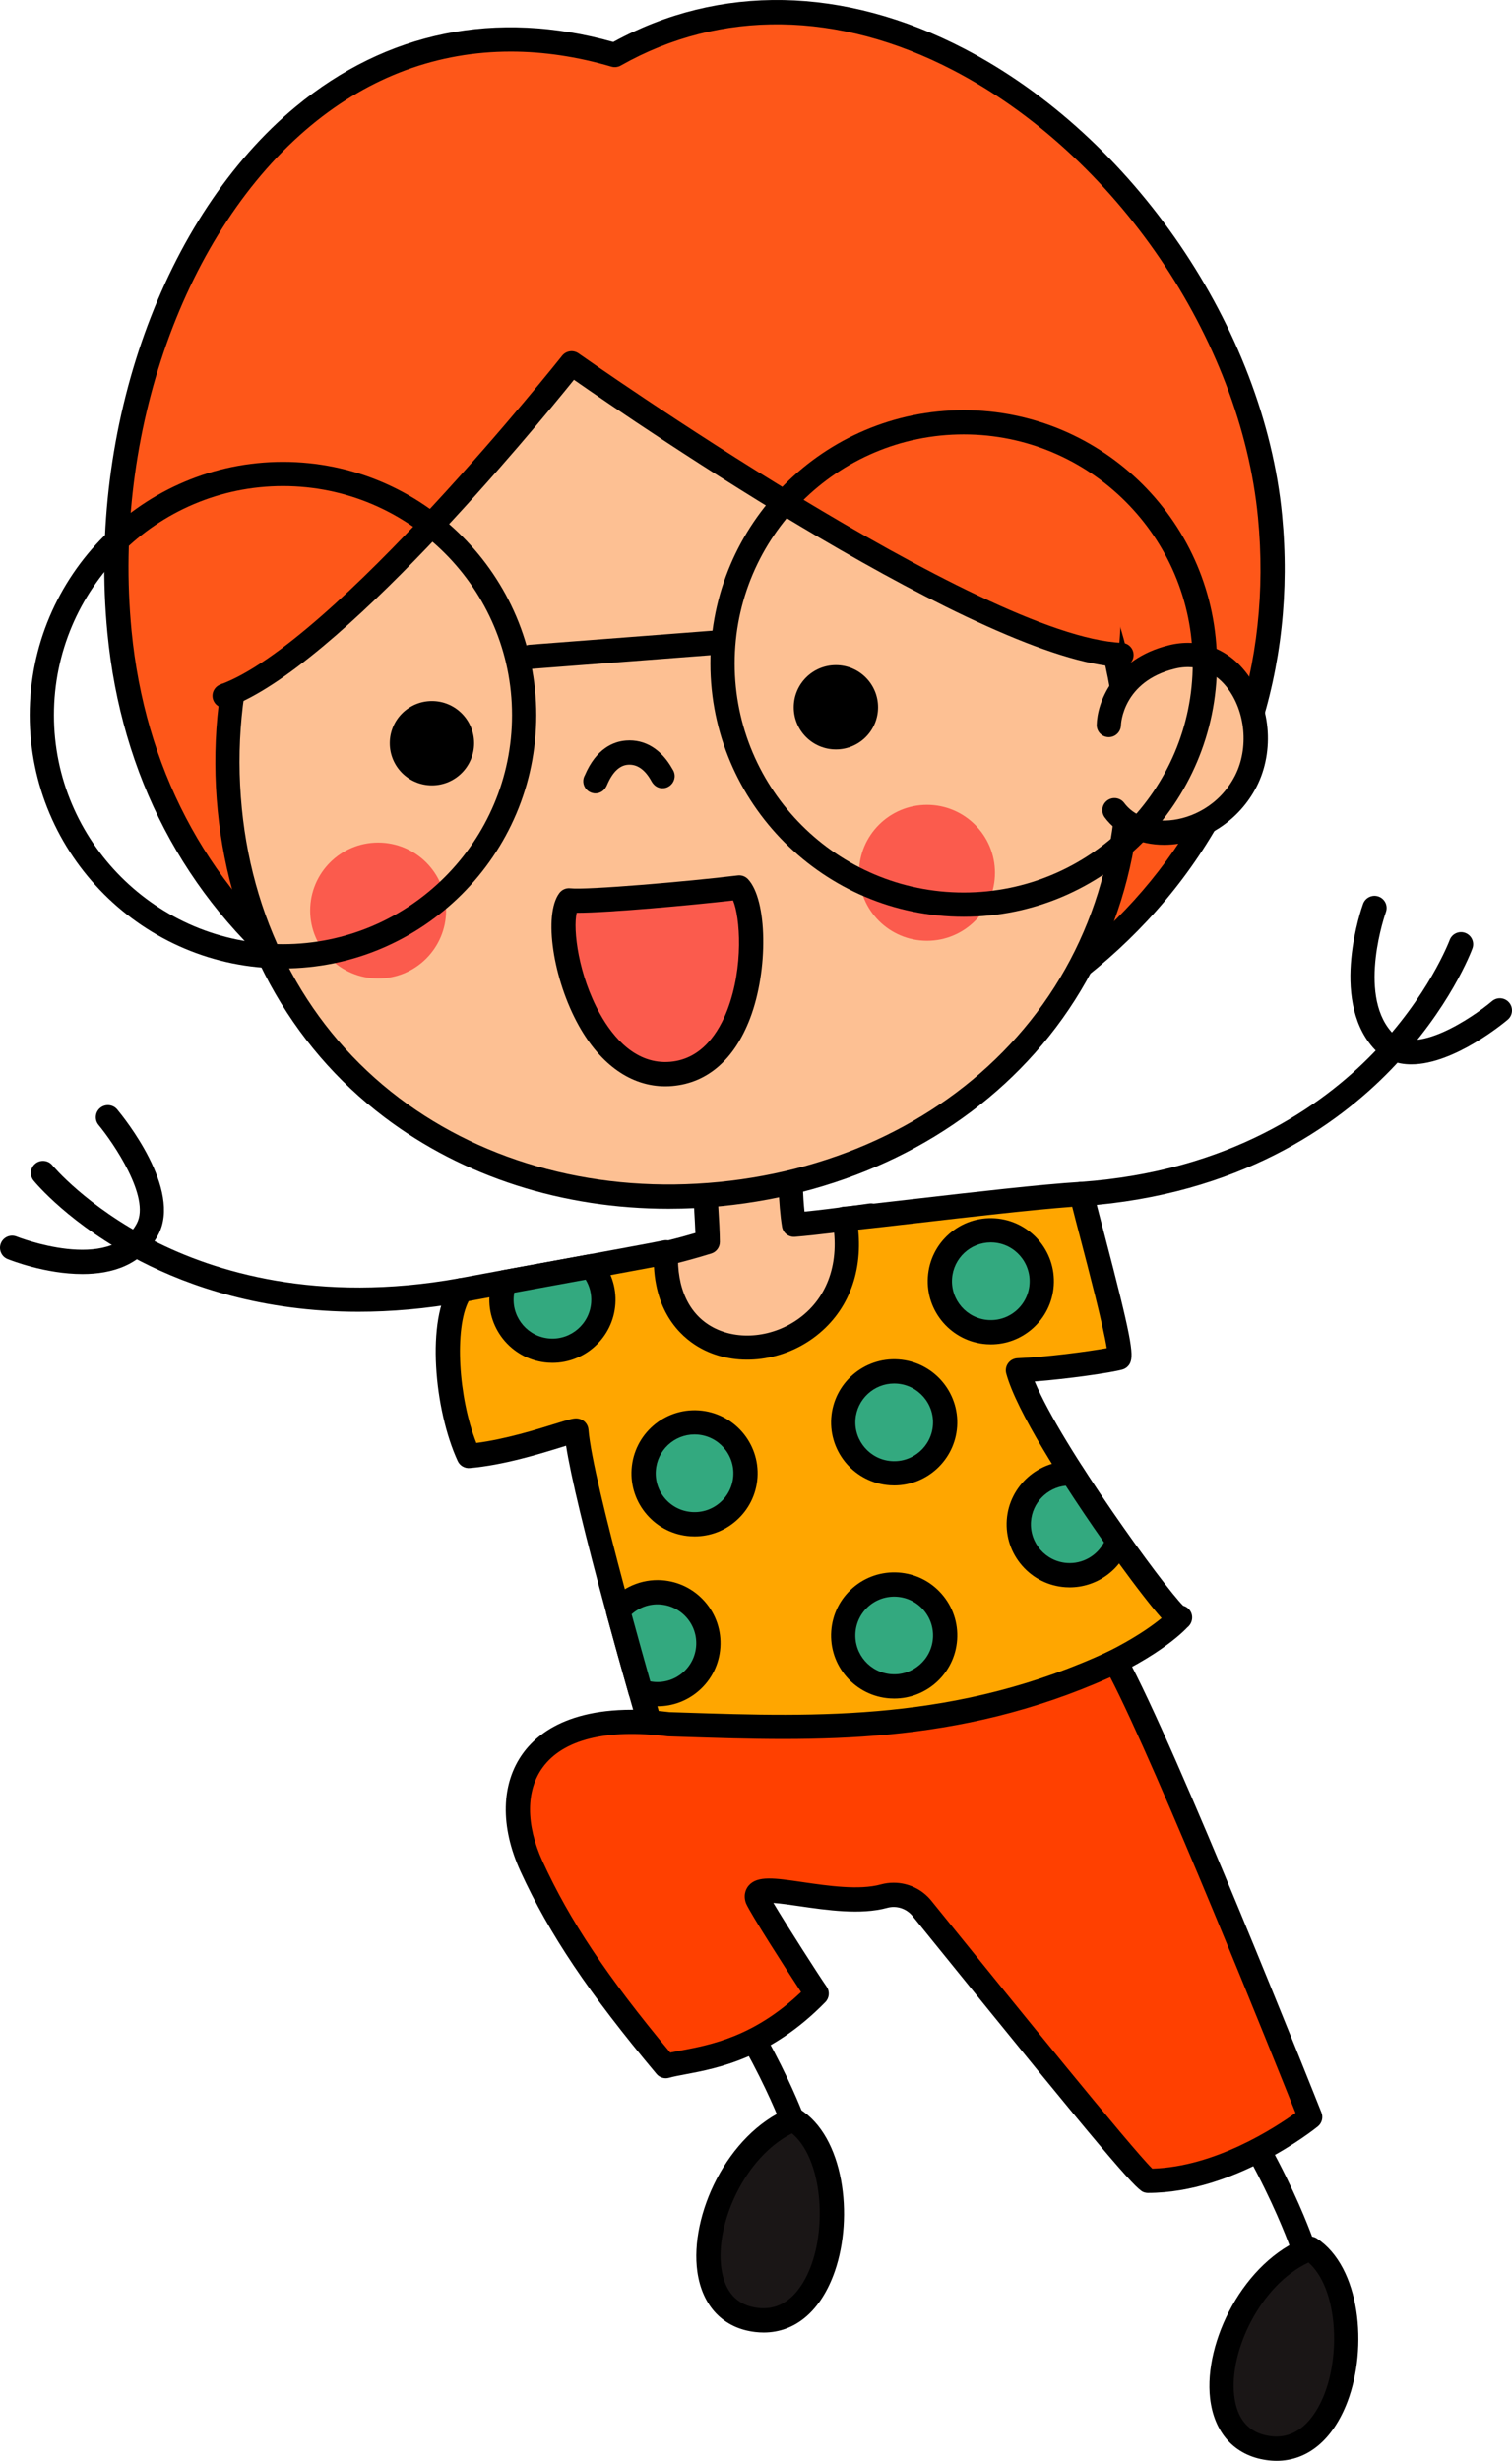 <?xml version="1.0" encoding="UTF-8" standalone="no"?>
<!-- Generator: Adobe Illustrator 16.0.3, SVG Export Plug-In . SVG Version: 6.00 Build 0)  -->

<svg
   version="1.1"
   id="Layer_1"
   x="0px"
   y="0px"
   width="436.55"
   height="710.478"
   viewBox="0 0 436.55 710.478"
   enable-background="new 0 0 3200 1400"
   xml:space="preserve"
   xmlns="http://www.w3.org/2000/svg"
   xmlns:svg="http://www.w3.org/2000/svg"><defs
   id="defs1121" />

<g
   id="g1022"
   transform="translate(-1100.164,-376.958)">
			<g
   id="g832">
				<g
   id="g824">
					<path
   d="m 1329.146,993.137 c -1.429,0 -2.771,-0.882 -3.29,-2.303 -0.105,-0.29 -10.85,-29.345 -34.313,-56.852 -1.254,-1.471 -1.079,-3.68 0.392,-4.935 1.471,-1.254 3.68,-1.079 4.935,0.392 24.32,28.514 35.117,57.77 35.565,59.001 0.66,1.816 -0.277,3.823 -2.093,4.484 -0.394,0.144 -0.798,0.213 -1.196,0.213 z"
   id="path822" />
				</g>
				<g
   id="g830">
					<path
   fill="#1a1616"
   d="m 1329.207,988.873 c -24.859,10.367 -34.899,55.099 -10.554,57.904 24.345,2.805 28.798,-46.669 10.554,-57.904 z"
   id="path826" />
					<path
   d="m 1320.658,1050.395 c -0.789,0 -1.591,-0.046 -2.406,-0.141 -9.229,-1.063 -15.334,-7.423 -16.749,-17.448 -2.275,-16.125 8.513,-39.722 26.357,-47.163 1.039,-0.433 2.224,-0.341 3.183,0.25 12.811,7.89 15.641,30.995 10.168,46.798 -3.94,11.374 -11.35,17.704 -20.553,17.704 z m 8.168,-57.495 c -13.734,6.948 -22.197,26.136 -20.393,38.928 0.976,6.913 4.548,10.772 10.62,11.473 9.266,1.071 13.715,-7.625 15.542,-12.9 4.263,-12.31 2.538,-30.603 -5.769,-37.501 z"
   id="path828" />
				</g>
			</g>
			<g
   id="g844">
				<g
   id="g836">
					<path
   d="m 1476.52,1029.667 c -1.466,0 -2.832,-0.928 -3.32,-2.395 -0.098,-0.293 -10.03,-29.635 -32.718,-57.784 -1.213,-1.505 -0.976,-3.708 0.529,-4.921 1.506,-1.213 3.708,-0.978 4.921,0.528 23.518,29.18 33.497,58.724 33.91,59.968 0.609,1.833 -0.383,3.813 -2.216,4.424 -0.367,0.122 -0.74,0.18 -1.106,0.18 z"
   id="path834" />
				</g>
				<g
   id="g842">
					<path
   fill="#1a1616"
   d="m 1478.454,1026.167 c -25.138,9.672 -36.419,54.106 -12.162,57.589 24.258,3.481 30.087,-45.85 12.162,-57.589 z"
   id="path838" />
					<path
   d="m 1468.75,1087.436 c -0.967,0 -1.952,-0.071 -2.954,-0.215 -9.196,-1.32 -15.122,-7.847 -16.257,-17.907 -1.826,-16.183 9.615,-39.471 27.659,-46.413 1.051,-0.403 2.233,-0.279 3.174,0.339 12.586,8.242 14.772,31.418 8.862,47.063 -4.168,11.033 -11.534,17.133 -20.484,17.133 z m 9.211,-57.254 c -13.922,6.564 -22.916,25.51 -21.467,38.347 0.783,6.938 4.247,10.895 10.295,11.763 9.235,1.329 13.923,-7.24 15.896,-12.463 4.604,-12.186 3.388,-30.521 -4.724,-37.647 z"
   id="path840" />
				</g>
			</g>
			<g
   id="g936">
				<g
   id="g858">
					<g
   id="g856">
						<g
   id="g854">
							<g
   id="g852">
								<g
   id="g850">
									<path
   fill="#fdc093"
   d="m 1351.63,727.891 c 0,0 -12.912,1.905 -22.217,2.672 -1.505,-9.115 -1.049,-24.938 -1.049,-24.938 l -25.49,2.82 c 0,0 1.626,21.113 1.626,27.084 -13.384,4.139 -19.251,4.592 -19.251,4.592 0,0 -11.963,42.809 41.761,35.34 11.571,-1.608 33.449,-11.642 24.62,-47.57 z"
   id="path846" />
									<path
   d="m 1315.319,779.833 c -12.661,0 -22.033,-3.403 -27.948,-10.173 -10.496,-12.011 -5.703,-29.732 -5.493,-30.481 0.396,-1.416 1.635,-2.435 3.102,-2.547 0.042,-0.004 5.024,-0.45 15.96,-3.682 -0.292,-7.773 -1.542,-24.051 -1.556,-24.236 -0.145,-1.882 1.229,-3.54 3.105,-3.747 l 25.49,-2.82 c 1.009,-0.111 2.012,0.219 2.757,0.904 0.745,0.688 1.156,1.662 1.126,2.675 0,0.138 -0.336,12.249 0.581,21.044 8.586,-0.858 18.563,-2.325 18.677,-2.342 1.787,-0.265 3.479,0.875 3.91,2.628 3.832,15.591 2.553,28.246 -3.8,37.615 -7.404,10.919 -19.067,13.607 -23.738,14.257 -4.346,0.603 -8.406,0.905 -12.173,0.905 z m -27.154,-36.585 c -0.763,4.467 -1.664,14.81 4.502,21.835 6.031,6.871 17.425,9.195 33.86,6.911 2.921,-0.406 12.917,-2.417 18.908,-11.252 4.794,-7.07 5.964,-16.792 3.49,-28.932 -4.449,0.617 -12.656,1.699 -19.225,2.24 -1.823,0.149 -3.444,-1.12 -3.741,-2.918 -1.083,-6.556 -1.194,-16.196 -1.158,-21.593 l -18.185,2.013 c 0.461,6.253 1.383,19.35 1.383,23.977 0,1.534 -1,2.891 -2.466,3.344 -8.7,2.691 -14.356,3.87 -17.368,4.375 z"
   id="path848" />
								</g>
							</g>
						</g>
					</g>
				</g>
				<g
   id="g914">
					<g
   id="g868">
						<g
   id="g866">
							<g
   id="g864">
								<path
   fill="#ffa600"
   d="m 1292.449,738.518 c -1.768,42.39 59.452,33.181 51.515,-9.679 8.829,-0.667 50.528,-6.073 68.499,-7.149 1.479,6.976 12.15,44.479 10.814,47.313 -3.5,0.985 -19.717,3.232 -29.206,3.594 4.976,18.515 46.492,75.021 46.8,71.334 0,0 -28.409,34.312 -150.676,39.034 -0.025,10e-4 -22.297,-75.83 -23.614,-92.978 -1.279,-0.255 -17.466,6.183 -31.08,7.335 -6.738,-14.6 -8.285,-39.246 -2.197,-47.86 12.506,-2.367 54.92,-10.012 59.145,-10.944 z"
   id="path860" />
								<path
   d="m 1290.065,886.468 c -2.504,0 -2.951,-1.535 -4.198,-5.815 -0.615,-2.11 -1.494,-5.145 -2.552,-8.84 -1.916,-6.691 -4.828,-16.979 -7.82,-27.987 -6.494,-23.892 -10.482,-40.478 -11.893,-49.454 -0.365,0.112 -0.735,0.228 -1.096,0.339 -6.363,1.975 -17.012,5.279 -26.711,6.101 -1.457,0.13 -2.856,-0.683 -3.473,-2.021 -6.83,-14.798 -9.189,-41.002 -1.877,-51.349 0.524,-0.741 1.315,-1.25 2.208,-1.418 5.188,-0.982 15.343,-2.84 26.095,-4.807 14.312,-2.617 30.532,-5.584 32.946,-6.117 1.058,-0.233 2.17,0.037 3.003,0.735 0.833,0.698 1.294,1.743 1.249,2.828 -0.425,10.177 3.162,17.821 10.1,21.524 7.363,3.931 17.353,2.882 24.86,-2.611 8.294,-6.07 11.799,-16.313 9.617,-28.1 -0.181,-0.978 0.062,-1.985 0.668,-2.772 0.606,-0.788 1.519,-1.28 2.51,-1.355 3.222,-0.243 11.228,-1.167 20.499,-2.237 16.344,-1.887 36.685,-4.234 48.055,-4.916 1.724,-0.094 3.273,1.073 3.633,2.768 0.412,1.944 1.636,6.618 3.054,12.031 7.812,29.832 8.657,35.051 7.503,37.5 -0.432,0.918 -1.242,1.603 -2.218,1.878 -3.232,0.91 -15.73,2.701 -25.32,3.44 7.829,18.81 37.309,59.219 42.873,64.749 0.145,0.039 0.289,0.088 0.43,0.147 1.404,0.584 2.277,1.998 2.151,3.513 -0.088,1.057 -0.607,1.981 -1.38,2.596 -4.746,5.009 -37.997,35.217 -152.648,39.645 -0.094,0.003 -0.182,0.005 -0.268,0.005 z m -23.573,-99.991 c 0.269,0 0.516,0.027 0.772,0.078 1.539,0.307 2.686,1.6 2.806,3.164 1.144,14.894 18.833,76.32 22.713,89.638 97.362,-4.163 133.43,-27.545 142.75,-35.229 -1.314,-1.466 -3.004,-3.528 -5.258,-6.422 -4.364,-5.604 -9.8,-13.093 -14.914,-20.55 -7.946,-11.585 -21.718,-32.66 -24.671,-43.65 -0.277,-1.028 -0.07,-2.127 0.563,-2.984 0.632,-0.857 1.62,-1.381 2.684,-1.421 7.948,-0.303 20.086,-1.888 25.772,-2.913 -0.952,-6.258 -5.3,-22.86 -7.541,-31.419 -0.986,-3.765 -1.835,-7.008 -2.428,-9.387 -11.544,0.853 -29.816,2.962 -44.739,4.685 -7.045,0.813 -13.018,1.502 -17.053,1.917 1.312,12.955 -3.284,24.198 -12.909,31.242 -9.629,7.048 -22.605,8.309 -32.291,3.139 -4.987,-2.663 -12.966,-9.153 -13.773,-23.599 -6.183,1.171 -17.719,3.28 -28.969,5.338 -9.769,1.787 -19.045,3.483 -24.531,4.512 -4.115,7.885 -3.026,27.68 2.225,40.954 8.287,-1.062 17.201,-3.827 22.731,-5.544 3.59,-1.115 4.992,-1.549 6.061,-1.549 z"
   id="path862" />
							</g>
						</g>
					</g>
					<g
   id="g912">
						<g
   id="g874">
							<path
   fill="#33a97f"
   d="m 1408.018,831.722 c 6.773,0.461 12.772,-3.745 14.89,-9.867 -4.325,-6.097 -8.918,-12.856 -13.155,-19.497 -7.995,-0.402 -14.871,5.666 -15.416,13.686 -0.552,8.106 5.574,15.126 13.681,15.678 z"
   id="path870" />
							<path
   d="m 1409.014,835.256 c -0.409,0 -0.82,-0.014 -1.233,-0.042 v 0 c -4.854,-0.331 -9.289,-2.531 -12.487,-6.197 -3.199,-3.665 -4.778,-8.357 -4.448,-13.211 0.668,-9.839 9.255,-17.448 19.083,-16.943 1.131,0.057 2.166,0.657 2.775,1.612 3.928,6.157 8.444,12.85 13.059,19.354 0.654,0.922 0.823,2.102 0.453,3.17 -2.545,7.356 -9.509,12.257 -17.202,12.257 z m -0.758,-7.027 c 4.459,0.311 8.624,-2.089 10.665,-5.953 -3.875,-5.507 -7.654,-11.106 -11.055,-16.378 -5.317,0.554 -9.665,4.904 -10.038,10.382 -0.419,6.169 4.258,11.53 10.428,11.949 z"
   id="path872" />
						</g>
						<g
   id="g880">
							<path
   fill="#33a97f"
   d="m 1274.344,753.215 c 0.274,-4.039 -1.109,-7.808 -3.569,-10.641 -8.204,1.504 -17.35,3.172 -24.914,4.561 -0.472,1.283 -0.781,2.649 -0.878,4.083 -0.551,8.107 5.574,15.127 13.682,15.679 8.108,0.552 15.127,-5.575 15.679,-13.682 z"
   id="path876" />
							<path
   d="m 1259.676,770.431 c -0.414,0 -0.83,-0.014 -1.249,-0.042 -10.02,-0.683 -17.617,-9.389 -16.936,-19.408 0.116,-1.711 0.481,-3.411 1.085,-5.054 0.427,-1.161 1.436,-2.011 2.653,-2.234 l 24.914,-4.561 c 1.218,-0.229 2.463,0.213 3.274,1.147 3.177,3.66 4.746,8.338 4.418,13.173 0,0 0,0 0,0 -0.653,9.602 -8.674,16.979 -18.159,16.979 z m -11.039,-20.246 c -0.079,0.423 -0.133,0.847 -0.163,1.271 -0.419,6.168 4.258,11.528 10.428,11.948 6.167,0.422 11.53,-4.259 11.95,-10.427 0.158,-2.334 -0.401,-4.608 -1.594,-6.567 z m 25.707,3.03 h 0.01 z"
   id="path878" />
						</g>
						<g
   id="g886">
							<path
   fill="#33a97f"
   d="m 1304.656,852.373 c 0.552,-8.107 -5.574,-15.128 -13.682,-15.679 -4.918,-0.335 -9.425,1.797 -12.342,5.328 2.275,8.389 4.536,16.475 6.448,23.216 1.23,0.434 2.532,0.724 3.896,0.816 8.109,0.552 15.128,-5.574 15.68,-13.681 z"
   id="path882" />
							<path
   d="m 1290.003,869.59 c -0.42,0 -0.841,-0.015 -1.264,-0.043 -1.617,-0.11 -3.24,-0.45 -4.825,-1.01 -1.071,-0.378 -1.891,-1.252 -2.201,-2.345 -2.298,-8.103 -4.472,-15.926 -6.459,-23.254 -0.297,-1.097 -0.044,-2.269 0.679,-3.145 3.737,-4.524 9.447,-6.98 15.278,-6.592 4.854,0.33 9.289,2.53 12.488,6.196 3.199,3.666 4.778,8.358 4.448,13.212 -0.33,4.854 -2.53,9.289 -6.196,12.488 -3.346,2.922 -7.549,4.493 -11.948,4.493 z m -2.09,-7.197 c 0.435,0.084 0.87,0.141 1.302,0.17 2.993,0.202 5.877,-0.769 8.134,-2.738 2.257,-1.97 3.612,-4.7 3.815,-7.688 v 0 c 0.203,-2.989 -0.77,-5.878 -2.739,-8.135 -1.97,-2.257 -4.7,-3.611 -7.688,-3.814 -3.013,-0.215 -5.974,0.833 -8.209,2.823 1.681,6.169 3.488,12.672 5.385,19.382 z"
   id="path884" />
						</g>
						<g
   id="g892">
							<circle
   fill="#33a97f"
   cx="1300.698"
   cy="802.327"
   r="14.714"
   id="circle888" />
							<path
   d="m 1300.725,820.542 c -0.42,0 -0.841,-0.015 -1.264,-0.043 -4.854,-0.33 -9.289,-2.53 -12.488,-6.196 -3.199,-3.666 -4.778,-8.358 -4.448,-13.212 0.682,-10.021 9.383,-17.61 19.408,-16.937 10.02,0.683 17.618,9.389 16.936,19.409 -0.33,4.854 -2.53,9.289 -6.196,12.487 -3.346,2.921 -7.548,4.492 -11.948,4.492 z m -0.036,-29.43 c -5.84,0 -10.778,4.542 -11.18,10.453 -0.203,2.989 0.77,5.878 2.739,8.135 1.97,2.257 4.7,3.611 7.688,3.814 2.993,0.204 5.878,-0.769 8.134,-2.738 2.257,-1.969 3.612,-4.699 3.815,-7.688 0.419,-6.17 -4.258,-11.53 -10.428,-11.95 -0.256,-0.017 -0.513,-0.026 -0.768,-0.026 z"
   id="path890" />
						</g>
						<g
   id="g898">
							<circle
   fill="#33a97f"
   cx="1358.34"
   cy="849.145"
   r="14.714"
   id="circle894" />
							<path
   d="m 1358.352,867.359 c -0.414,0 -0.83,-0.014 -1.249,-0.042 v 0 c -4.854,-0.331 -9.289,-2.531 -12.487,-6.197 -3.199,-3.665 -4.778,-8.357 -4.448,-13.211 0.33,-4.854 2.53,-9.289 6.196,-12.488 3.666,-3.198 8.358,-4.77 13.212,-4.448 4.854,0.331 9.289,2.531 12.487,6.197 3.199,3.665 4.779,8.357 4.448,13.211 -0.653,9.601 -8.674,16.978 -18.159,16.978 z m -0.773,-7.026 c 6.168,0.428 11.53,-4.258 11.95,-10.427 0.203,-2.988 -0.77,-5.877 -2.739,-8.134 -1.97,-2.258 -4.7,-3.612 -7.689,-3.815 -2.982,-0.2 -5.877,0.769 -8.134,2.738 -2.257,1.97 -3.612,4.7 -3.815,7.688 -0.42,6.17 4.257,11.53 10.427,11.95 z"
   id="path896" />
						</g>
						<g
   id="g904">
							<circle
   fill="#33a97f"
   cx="1358.34"
   cy="787.612"
   r="14.715"
   id="circle900" />
							<path
   d="m 1358.351,805.827 c -0.413,0 -0.829,-0.014 -1.247,-0.042 -10.021,-0.683 -17.618,-9.389 -16.936,-19.409 0.682,-10.02 9.385,-17.614 19.408,-16.937 0,0 0,0 0,0 10.02,0.683 17.618,9.389 16.936,19.409 -0.654,9.602 -8.676,16.979 -18.161,16.979 z m -0.018,-29.43 c -5.841,0 -10.779,4.542 -11.182,10.453 -0.419,6.17 4.258,11.53 10.427,11.95 6.172,0.426 11.53,-4.259 11.95,-10.427 0.419,-6.17 -4.258,-11.53 -10.428,-11.95 -0.256,-0.017 -0.513,-0.026 -0.767,-0.026 z"
   id="path902" />
						</g>
						<g
   id="g910">
							<circle
   fill="#33a97f"
   cx="1386.235"
   cy="746.877"
   r="14.714"
   id="circle906" />
							<path
   d="m 1386.262,765.093 c -0.42,0 -0.841,-0.015 -1.264,-0.043 -10.02,-0.683 -17.617,-9.389 -16.936,-19.408 0.33,-4.854 2.531,-9.289 6.197,-12.488 3.666,-3.198 8.354,-4.775 13.212,-4.448 10.02,0.682 17.617,9.389 16.936,19.408 -0.33,4.854 -2.531,9.29 -6.197,12.488 -3.346,2.919 -7.548,4.491 -11.948,4.491 z m -0.035,-29.43 c -5.84,0 -10.778,4.542 -11.181,10.453 -0.419,6.169 4.258,11.529 10.428,11.949 2.988,0.204 5.877,-0.769 8.134,-2.738 2.257,-1.97 3.612,-4.7 3.815,-7.688 0.419,-6.169 -4.258,-11.529 -10.428,-11.949 v 0 c -0.256,-0.018 -0.514,-0.027 -0.768,-0.027 z"
   id="path908" />
						</g>
					</g>
				</g>
				<g
   id="g922">
					<g
   id="g920">
						<path
   fill="#ff4000"
   d="m 1293.228,874.777 c -40.992,-5.054 -49.905,18.529 -39.602,41.022 8.246,17.995 19.69,34.914 38.766,57.686 7.676,-2.188 25.178,-2.098 43.573,-20.937 -2.303,-3.291 -15.909,-24.463 -17.172,-27.413 -1.856,-6.504 22.558,3.13 36.591,-0.725 4.031,-1.108 8.323,0.256 10.953,3.506 18.129,22.395 62.438,77.452 65.275,78.678 24.135,0 46.839,-18.413 46.839,-18.413 0,0 -42.217,-106.318 -56.201,-131.524 -46.175,21.585 -88.234,19.43 -129.022,18.12 z"
   id="path916" />
						<path
   d="m 1431.611,1010.095 c -0.478,0 -0.95,-0.098 -1.388,-0.287 -2.36,-1.02 -11.287,-11.267 -60.49,-72.125 l -6.117,-7.563 c -1.747,-2.158 -4.613,-3.077 -7.305,-2.333 -7.63,2.094 -17.47,0.657 -25.377,-0.498 -2.392,-0.349 -5.358,-0.782 -7.48,-0.933 3.729,6.29 13.23,21.115 15.379,24.187 0.964,1.379 0.812,3.248 -0.363,4.452 -15.85,16.231 -31.2,19.119 -40.372,20.845 -1.887,0.355 -3.517,0.662 -4.747,1.013 -1.326,0.378 -2.755,-0.06 -3.643,-1.119 -19.553,-23.342 -30.929,-40.283 -39.265,-58.475 -5.928,-12.943 -5.648,-25.395 0.77,-34.16 5.206,-7.109 16.769,-14.914 42.284,-11.813 l 3.835,0.125 c 39.097,1.278 79.523,2.604 123.435,-17.923 1.667,-0.778 3.65,-0.135 4.542,1.473 13.933,25.115 54.666,127.581 56.393,131.931 0.565,1.423 0.14,3.047 -1.048,4.011 -0.965,0.781 -23.955,19.192 -49.043,19.192 z m 1.886,-6.434 c 10e-4,0 10e-4,0 0,0 10e-4,0 10e-4,0 0,0 z m -75.317,-83.129 c 4.162,0 8.183,1.854 10.876,5.183 l 6.12,7.566 c 16.941,20.955 51.446,63.632 57.682,69.796 18.172,-0.506 35.548,-11.89 41.352,-16.083 -6.197,-15.526 -39.795,-99.332 -53.496,-125.786 -44.241,19.795 -84.576,18.478 -123.61,17.197 l -3.989,-0.13 c -0.105,-0.003 -0.211,-0.012 -0.316,-0.024 -17.618,-2.175 -30.046,0.934 -35.938,8.982 -4.875,6.658 -4.895,16.54 -0.054,27.108 7.859,17.153 18.601,33.258 36.875,55.229 0.961,-0.205 2,-0.4 3.121,-0.611 8.482,-1.596 21.096,-3.968 34.645,-16.869 -4.31,-6.549 -14.629,-22.671 -15.874,-25.577 -0.058,-0.136 -0.108,-0.275 -0.148,-0.417 -0.693,-2.431 0.291,-4.036 0.939,-4.777 2.509,-2.868 7.429,-2.148 15.579,-0.957 7.261,1.06 16.297,2.38 22.511,0.674 1.234,-0.339 2.486,-0.504 3.725,-0.504 z"
   id="path918" />
					</g>
				</g>
				<g
   id="g928">
					<path
   d="m 1412.459,725.189 c -1.82,0 -3.356,-1.408 -3.488,-3.252 -0.137,-1.928 1.315,-3.603 3.243,-3.739 42.843,-3.046 69.487,-21.822 84.294,-37.037 16.105,-16.549 22.147,-32.622 22.207,-32.782 0.668,-1.812 2.677,-2.742 4.492,-2.077 1.813,0.666 2.744,2.672 2.081,4.485 -0.257,0.703 -6.49,17.408 -23.522,35.007 -15.672,16.193 -43.844,36.171 -89.055,39.386 -0.085,0.007 -0.169,0.009 -0.252,0.009 z"
   id="path924" />
					<path
   d="m 1507.645,684.261 c -4.141,0 -8.046,-1.349 -11.138,-4.92 -12.411,-14.335 -3.179,-40.338 -2.779,-41.438 0.659,-1.816 2.666,-2.756 4.484,-2.096 1.816,0.659 2.754,2.665 2.097,4.481 -0.091,0.253 -8.224,23.251 1.49,34.471 6.53,7.542 23.662,-4.079 29.148,-8.744 1.472,-1.251 3.681,-1.074 4.934,0.399 1.252,1.473 1.073,3.682 -0.399,4.934 -0.811,0.689 -15.379,12.912 -27.837,12.913 z"
   id="path926" />
				</g>
				<g
   id="g934">
					<path
   d="m 1203.668,755.688 c -27.728,0 -48.807,-7.335 -62.827,-14.545 -20.432,-10.506 -30.555,-22.8 -30.976,-23.317 -1.219,-1.501 -0.99,-3.705 0.51,-4.924 1.499,-1.216 3.701,-0.99 4.92,0.506 v 0 c 0.096,0.117 9.82,11.852 29.067,21.674 17.733,9.05 47.451,18.294 88.321,10.937 1.903,-0.349 3.722,0.923 4.065,2.824 0.342,1.902 -0.922,3.723 -2.825,4.064 -10.825,1.948 -20.919,2.781 -30.255,2.781 z"
   id="path930" />
					<path
   d="m 1123.967,744.792 c -10.689,10e-4 -20.865,-4.023 -21.613,-4.325 -1.792,-0.724 -2.658,-2.764 -1.934,-4.556 0.724,-1.793 2.765,-2.66 4.556,-1.935 0.266,0.106 27.01,10.651 34.692,-3.799 4.005,-7.536 -6.9,-23.433 -11.036,-28.406 -1.235,-1.486 -1.034,-3.693 0.452,-4.929 1.484,-1.236 3.691,-1.035 4.927,0.449 1.941,2.33 18.765,23.138 11.837,36.171 -4.688,8.823 -13.445,11.33 -21.881,11.33 z"
   id="path932" />
				</g>
			</g>
			<g
   id="g1020">
				<g
   id="g1012">
					<g
   id="g942">
						<path
   fill="#fe5719"
   d="m 1466.85,526.009 c 8.772,90.708 -59.73,158.569 -151.477,167.79 -91.743,9.226 -171.937,-43.68 -180.71,-134.4 -8.774,-90.701 49.196,-194.048 143.007,-166.553 80.505,-45.615 180.41,42.461 189.18,133.163 z"
   id="path938" />
						<path
   d="m 1294.577,698.353 c -42.066,0.001 -80.687,-12.952 -110.438,-37.361 -30.674,-25.167 -48.988,-60.181 -52.96,-101.256 -5.733,-59.266 16.136,-120.36 54.418,-152.026 26.203,-21.674 57.863,-28.103 91.64,-18.63 30.666,-16.797 66.595,-16.126 101.344,1.94 48.808,25.376 86.538,80.751 91.753,134.652 v 0 c 4.262,44.077 -9.577,85.692 -38.969,117.178 -28.438,30.464 -69.507,49.794 -115.642,54.431 -7.124,0.717 -14.185,1.072 -21.146,1.072 z m -46.945,-306.497 c -20.986,0 -40.531,7.151 -57.573,21.248 -36.57,30.249 -57.432,88.904 -51.912,145.958 3.789,39.183 21.229,72.558 50.433,96.519 33.225,27.258 78.13,39.592 126.444,34.736 94.229,-9.47 156.616,-78.43 148.343,-163.971 -4.997,-51.676 -41.189,-104.77 -88.015,-129.115 -33.063,-17.191 -67.141,-17.667 -95.956,-1.341 -0.823,0.467 -1.8,0.579 -2.71,0.313 -9.911,-2.904 -19.628,-4.347 -29.054,-4.347 z"
   id="path940" />
					</g>
					<g
   id="g948">
						<path
   fill="#fdc093"
   d="m 1425.418,585.24 c 7.325,74.257 -45.738,129.408 -117.245,136.46 -71.498,7.06 -134.328,-36.652 -141.658,-110.918 -7.327,-74.251 44.947,-137.491 116.45,-144.548 71.506,-7.059 135.128,44.753 142.453,119.006 z"
   id="path944" />
						<path
   d="m 1293.205,725.942 c -30.531,0 -59.215,-9.157 -82.035,-26.413 -27.465,-20.769 -44.561,-52.165 -48.138,-88.404 -3.619,-36.671 6.833,-72.193 29.43,-100.021 22.459,-27.66 54.479,-44.832 90.16,-48.353 35.681,-3.524 70.438,7.06 97.871,29.799 27.599,22.876 44.79,55.672 48.408,92.345 v 0 c 3.575,36.237 -7.054,70.366 -29.927,96.101 -22.155,24.926 -54.28,40.618 -90.457,44.187 -5.142,0.508 -10.253,0.759 -15.312,0.759 z m 2.829,-256.854 c -4.221,0 -8.463,0.208 -12.725,0.629 -70.638,6.972 -120.41,68.784 -113.311,140.721 3.383,34.273 19.504,63.931 45.394,83.508 25.192,19.049 58.021,27.67 92.437,24.27 34.42,-3.395 64.931,-18.265 85.913,-41.87 21.56,-24.257 31.572,-56.495 28.193,-90.763 v 0 c -3.436,-34.826 -19.74,-65.952 -45.91,-87.644 -22.707,-18.822 -50.723,-28.851 -79.991,-28.851 z"
   id="path946" />
					</g>
					<path
   fill="#fe5719"
   d="m 1263.416,481.856 c 0,0 117.604,82.565 159.654,84.194 10.995,-117.112 -85.59,-114.409 -139.032,-109.125 -53.448,5.283 -146.459,15.414 -119.017,120.937 33.988,-12.39 98.395,-96.006 98.395,-96.006 z"
   id="path950" />
					<path
   d="m 1165.021,581.363 c -1.429,0 -2.771,-0.882 -3.289,-2.302 -0.662,-1.816 0.273,-3.825 2.089,-4.487 32.671,-11.911 97.979,-94.062 98.635,-94.89 1.154,-1.458 3.247,-1.76 4.766,-0.685 1.159,0.82 116.339,81.984 156.875,83.555 1.931,0.075 3.437,1.702 3.362,3.633 -0.075,1.931 -1.705,3.409 -3.633,3.362 -39.499,-1.531 -139.742,-70.243 -157.945,-82.94 -11.69,14.5 -68.153,83.056 -99.662,94.542 -0.395,0.144 -0.8,0.212 -1.198,0.212 z"
   id="path952" />
					<g
   id="g964">
						<g
   id="g962">
							<g
   id="g960">
								<g
   id="g958">
									<path
   fill="#fdc093"
   d="m 1420.31,586.311 c 0,0 0.249,-15.257 18.193,-19.677 18.918,-4.65 29.733,19.585 21.328,35.917 -8.416,16.305 -29.758,19.258 -37.892,8.329 z"
   id="path954" />
									<path
   d="m 1436.249,620.864 c -7.086,0 -13.375,-2.868 -17.117,-7.896 -1.154,-1.551 -0.832,-3.743 0.719,-4.897 1.552,-1.154 3.745,-0.832 4.897,0.718 2.711,3.643 7.492,5.466 13.118,5.008 6.169,-0.505 14.362,-4.146 18.855,-12.853 4.08,-7.928 3.081,-18.703 -2.377,-25.617 -2.218,-2.81 -7.119,-7.236 -15.005,-5.295 -14.972,3.688 -15.514,15.844 -15.53,16.36 -0.059,1.922 -1.672,3.441 -3.581,3.405 -1.923,-0.045 -3.449,-1.621 -3.418,-3.543 0.102,-6.21 4.591,-19.012 20.856,-23.019 8.54,-2.1 16.624,0.727 22.172,7.755 7.189,9.107 8.466,22.744 3.105,33.162 -4.859,9.415 -14.25,15.783 -24.507,16.622 -0.736,0.06 -1.466,0.09 -2.187,0.09 z"
   id="path956" />
								</g>
							</g>
						</g>
					</g>
					<g
   id="g1010">
						<path
   d="m 1272.063,606.019 c -0.232,0 -0.423,-0.022 -0.552,-0.042 -1.59,-0.257 -2.804,-1.577 -2.935,-3.182 -0.06,-0.734 0.111,-1.435 0.453,-2.028 3.319,-7.762 8.293,-9.722 11.886,-9.998 5.468,-0.421 10.225,2.508 13.407,8.246 0.35,0.499 0.574,1.096 0.622,1.748 0.122,1.642 -0.92,3.159 -2.499,3.627 -0.454,0.136 -2.789,0.673 -4.212,-1.92 -1.833,-3.338 -4.131,-4.929 -6.782,-4.721 -2.423,0.186 -4.443,2.141 -6.003,5.81 -0.9,2.116 -2.466,2.46 -3.385,2.46 z"
   id="path966" />
						<g
   id="g972">
							<g
   id="g970">
								<circle
   cx="1224.875"
   cy="591.531"
   r="12.172"
   id="circle968" />
							</g>
						</g>
						<g
   id="g978">
							<g
   id="g976">
								<circle
   cx="1341.51"
   cy="581.164"
   r="12.172"
   id="circle974" />
							</g>
						</g>
						<g
   id="g994">
							<g
   id="g992">
								<g
   id="g984">
									<g
   id="g982">
										<circle
   fill="#fb5b4d"
   cx="1209.341"
   cy="639.837"
   r="19.622"
   id="circle980" />
									</g>
								</g>
								<g
   id="g990">
									<g
   id="g988">
										<circle
   fill="#fb5b4d"
   cx="1367.812"
   cy="628.957"
   r="19.622"
   id="circle986" />
									</g>
								</g>
							</g>
						</g>
						<g
   id="g1008">
							<g
   id="g1006">
								<g
   id="g1004">
									<g
   id="g1002">
										<g
   id="g1000">
											<path
   fill="#fb5b4d"
   d="m 1264.455,636.906 c 5.398,0.636 36.473,-2.169 49.124,-3.715 6.713,7.124 5.524,51.631 -19.589,53.825 -25.307,2.179 -35.269,-42.357 -29.535,-50.11 z"
   id="path996" />
											<path
   d="m 1292.237,690.592 c -9.805,0 -18.594,-6.127 -24.929,-17.454 -7.526,-13.457 -10.28,-32.077 -5.667,-38.313 0.747,-1.01 1.973,-1.544 3.224,-1.395 4.604,0.544 33.899,-1.955 48.29,-3.713 1.102,-0.14 2.208,0.264 2.972,1.074 5.613,5.956 5.921,26.228 0.61,40.168 -4.533,11.899 -12.293,18.657 -22.442,19.544 -0.691,0.06 -1.377,0.089 -2.058,0.089 z m -25.57,-50.1 c -1.131,4.91 0.527,18.102 6.751,29.23 3.786,6.77 10.375,14.663 20.272,13.808 9.206,-0.804 14.057,-8.634 16.505,-15.062 4.714,-12.374 3.663,-26.701 1.623,-31.544 -11.742,1.349 -35.825,3.568 -45.061,3.568 -0.031,0 -0.061,0 -0.09,0 z"
   id="path998" />
										</g>
									</g>
								</g>
							</g>
						</g>
					</g>
				</g>
				<path
   d="m 1181.869,656.562 c -40.324,0 -73.129,-32.806 -73.129,-73.129 0,-40.323 32.806,-73.13 73.129,-73.13 40.323,0 73.13,32.806 73.13,73.13 0,40.324 -32.806,73.129 -73.13,73.129 z m 0,-139.26 c -36.464,0 -66.129,29.666 -66.129,66.13 0,36.464 29.666,66.129 66.129,66.129 36.464,0 66.13,-29.666 66.13,-66.129 0,-36.464 -29.666,-66.13 -66.13,-66.13 z"
   id="path1014" />
				<path
   d="m 1378.405,641.643 c -40.324,0 -73.13,-32.806 -73.13,-73.13 0,-40.324 32.806,-73.129 73.13,-73.129 40.324,0 73.129,32.806 73.129,73.129 0,40.323 -32.805,73.13 -73.129,73.13 z m 0,-139.259 c -36.464,0 -66.13,29.666 -66.13,66.129 0,36.464 29.666,66.13 66.13,66.13 36.464,0 66.129,-29.666 66.129,-66.13 10e-4,-36.464 -29.665,-66.129 -66.129,-66.129 z"
   id="path1016" />
				<path
   d="m 1253.329,570.094 c -1.812,0 -3.345,-1.396 -3.486,-3.232 -0.148,-1.928 1.294,-3.61 3.222,-3.758 l 53.608,-4.114 c 1.929,-0.143 3.61,1.294 3.758,3.222 0.148,1.928 -1.294,3.61 -3.222,3.758 l -53.608,4.114 c -0.091,0.007 -0.182,0.01 -0.272,0.01 z"
   id="path1018" />
			</g>
		</g>
</svg>
